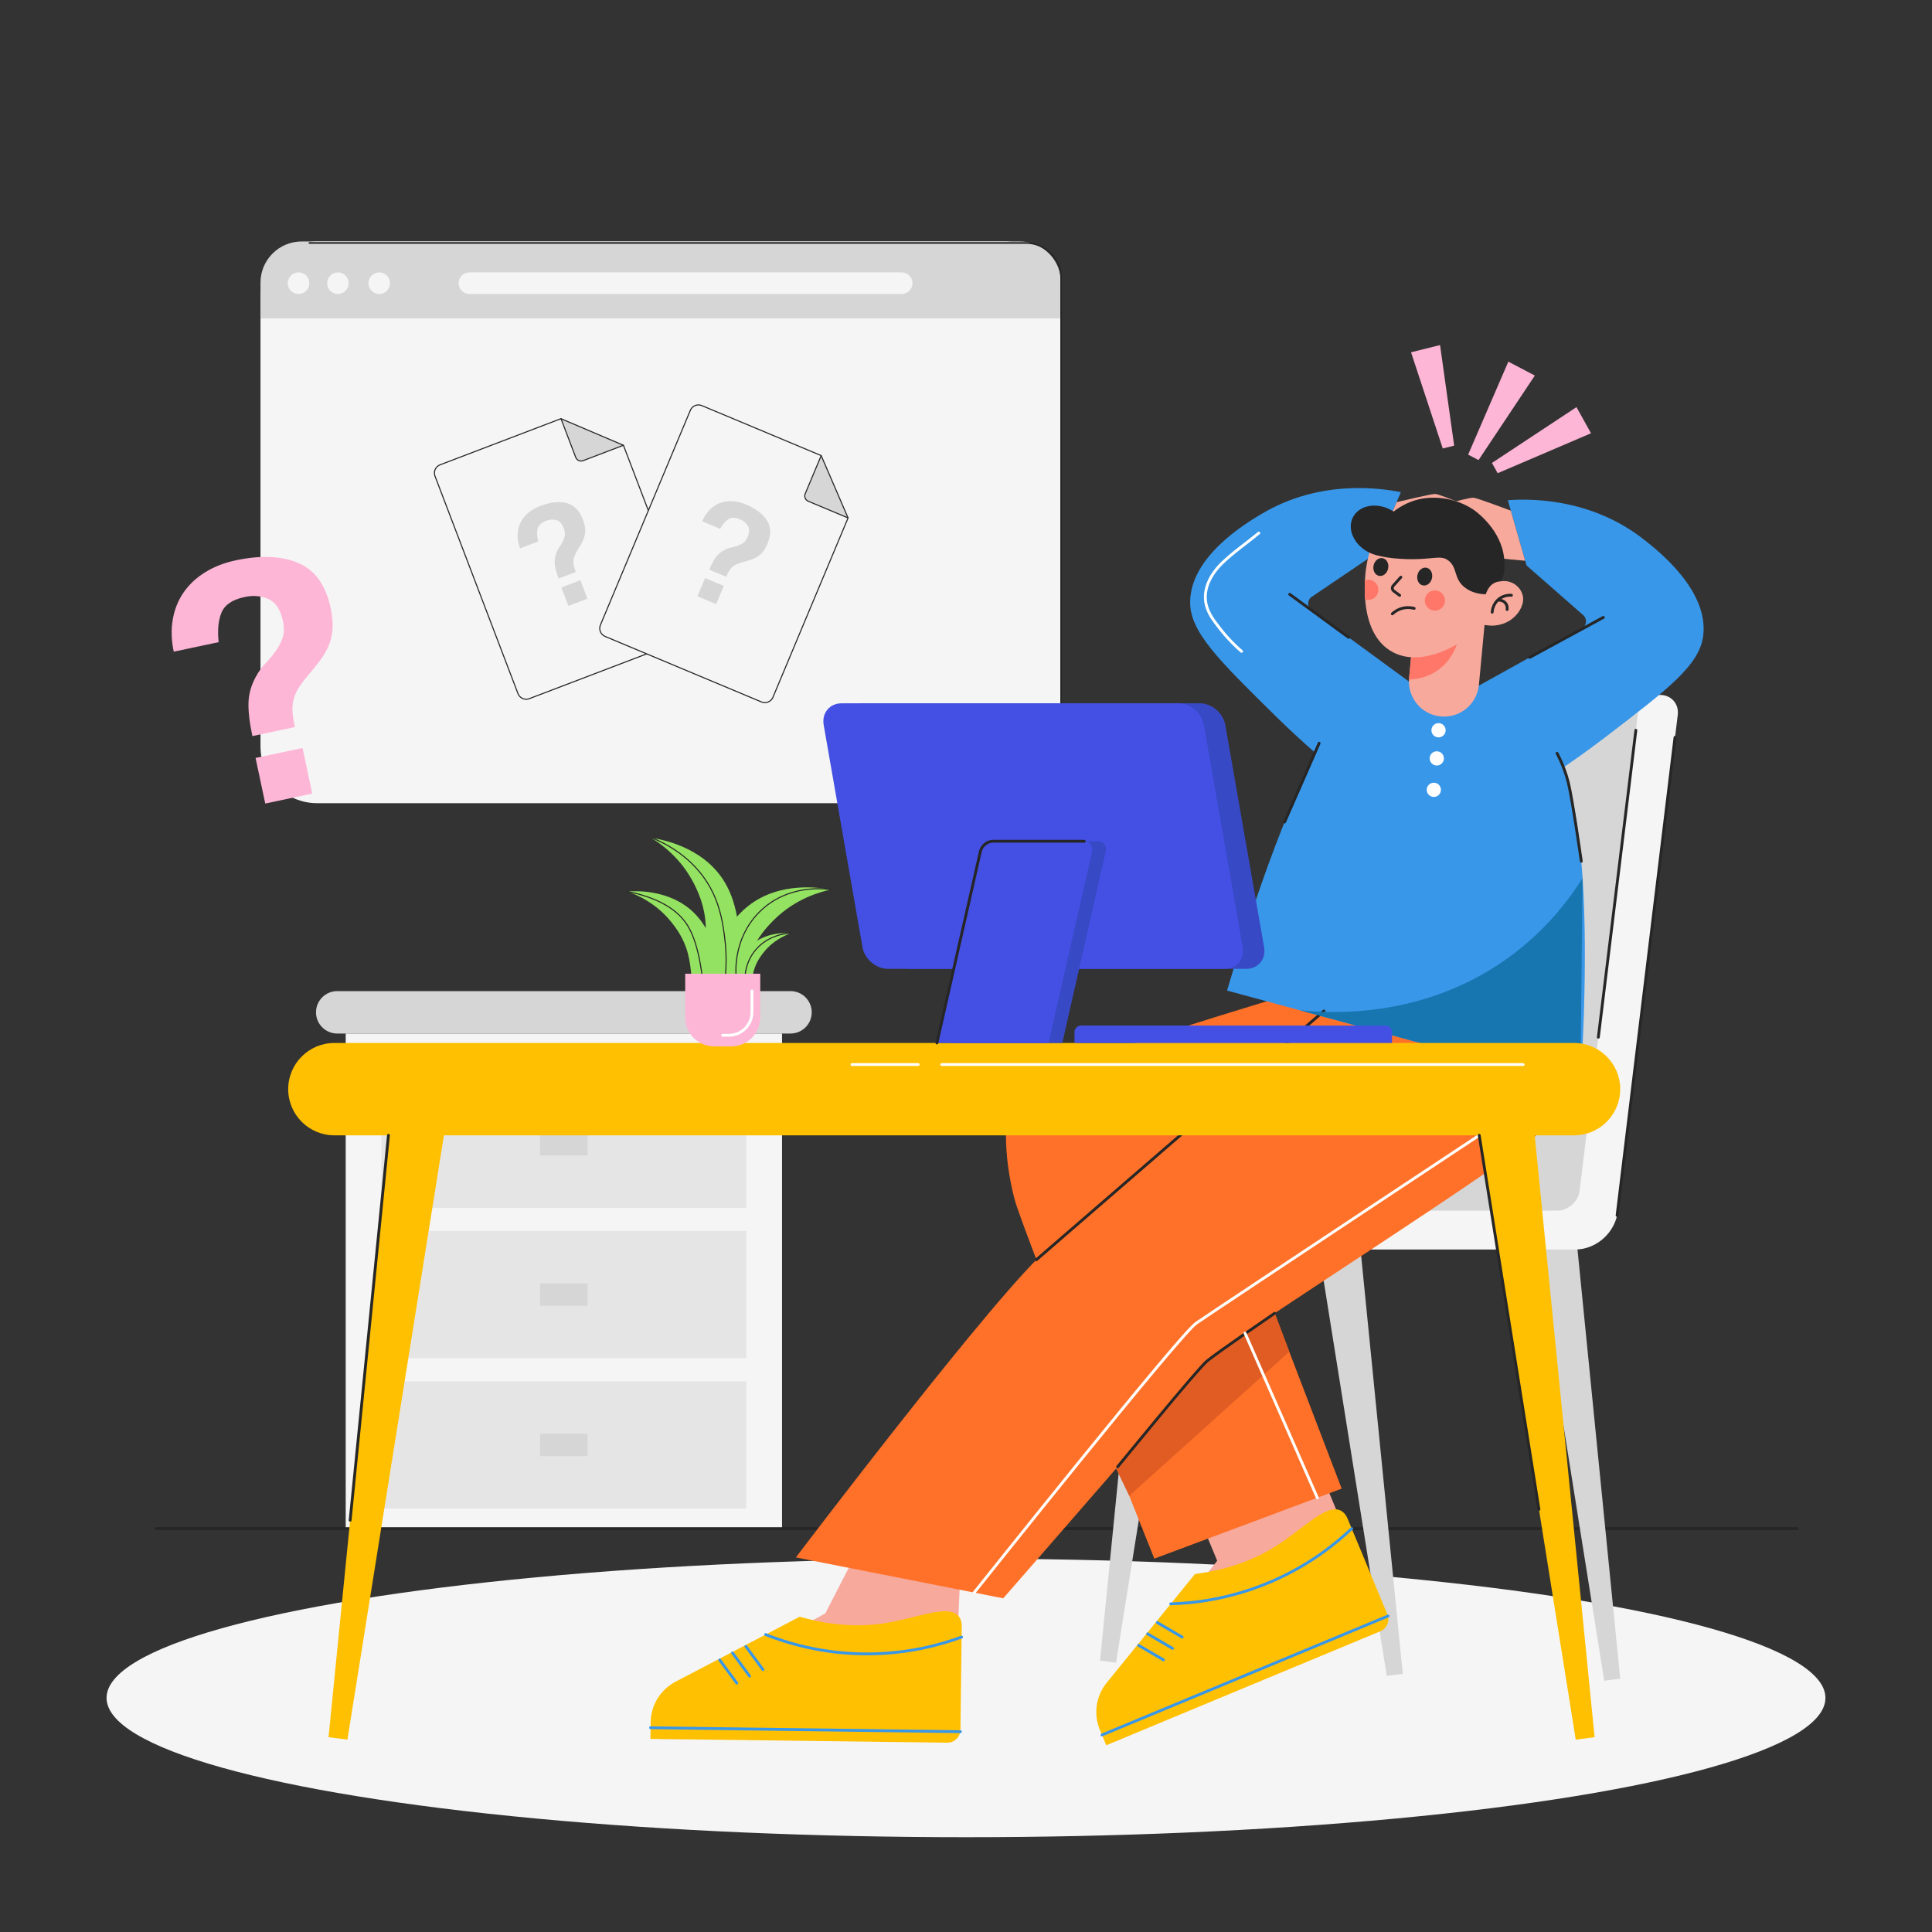 <?xml version="1.0" encoding="utf-8"?>
<!-- Generator: Adobe Illustrator 27.5.0, SVG Export Plug-In . SVG Version: 6.00 Build 0)  -->
<svg version="1.1" xmlns="http://www.w3.org/2000/svg" xmlns:xlink="http://www.w3.org/1999/xlink" x="0px" y="0px"
	 viewBox="0 0 500 500" style="enable-background:new 0 0 500 500;" xml:space="preserve">
<rect x="0" y="0" width="500" height="500" fill="#333333" stroke="none"/>
<g id="OBJECT">
	<g>
		<g>
			<path style="fill:#F5F5F5;" d="M259.98,207.863H82.05c-8.082,0-14.634-6.552-14.634-14.634V77.127
				c0-8.082,6.552-14.635,14.634-14.635h177.93c8.082,0,14.634,6.552,14.634,14.635v116.101
				C274.614,201.311,268.062,207.863,259.98,207.863z"/>
			<path style="fill:#D6D6D6;" d="M274.614,82.395v-9.243c0-5.887-4.772-10.659-10.659-10.659H78.074
				c-5.887,0-10.659,4.772-10.659,10.659v9.243H274.614z"/>
			<path style="fill:#F5F5F5;" d="M80.06,73.29c0,1.542-1.25,2.792-2.792,2.792c-1.542,0-2.792-1.25-2.792-2.792
				c0-1.542,1.25-2.792,2.792-2.792C78.81,70.497,80.06,71.748,80.06,73.29z"/>
			<path style="fill:#F5F5F5;" d="M90.247,73.29c0,1.542-1.25,2.792-2.792,2.792c-1.542,0-2.792-1.25-2.792-2.792
				c0-1.542,1.25-2.792,2.792-2.792C88.997,70.497,90.247,71.748,90.247,73.29z"/>
			<path style="fill:#F5F5F5;" d="M100.936,73.29c0,1.542-1.25,2.792-2.792,2.792c-1.542,0-2.792-1.25-2.792-2.792
				c0-1.542,1.25-2.792,2.792-2.792C99.686,70.497,100.936,71.748,100.936,73.29z"/>
			<path style="fill:#F5F5F5;" d="M233.362,76.082H121.486c-1.542,0-2.792-1.25-2.792-2.792l0,0c0-1.542,1.25-2.792,2.792-2.792
				h111.876c1.542,0,2.792,1.25,2.792,2.792l0,0C236.154,74.832,234.904,76.082,233.362,76.082z"/>
			
				<path style="fill:none;stroke:#262626;stroke-width:0.415;stroke-linecap:round;stroke-linejoin:round;stroke-miterlimit:10;" d="
				M80.06,62.879h185.432c5.038,0,9.122,4.084,9.122,9.122v125.204"/>
			<g>
				<path style="fill:#F5F5F5;" d="M113.89,120.292c-1.171,0.447-1.759,1.759-1.312,2.93l21.473,56.279
					c0.447,1.171,1.759,1.759,2.93,1.312l40.987-15.638c1.171-0.447,1.759-1.759,1.312-2.93l-17.936-47.008l-16.167-6.882
					L113.89,120.292z"/>
				<path style="fill:#D6D6D6;" d="M150.911,119.217l10.433-3.981l-16.167-6.882l3.817,10.005
					C149.287,119.125,150.145,119.509,150.911,119.217z"/>
				
					<path style="fill:none;stroke:#262626;stroke-width:0.274;stroke-linecap:round;stroke-linejoin:round;stroke-miterlimit:10;" d="
					M145.178,108.354l3.817,10.005c0.292,0.766,1.15,1.15,1.916,0.858l10.433-3.981"/>
				<g>
					<path style="fill:#D6D6D6;" d="M144.568,149.718c-0.547-1.434-0.878-2.63-0.993-3.588c-0.115-0.958,0.004-1.923,0.358-2.893
						c0.198-0.577,0.467-1.111,0.808-1.603c0.341-0.492,0.639-0.988,0.893-1.489c0.254-0.5,0.431-1.021,0.532-1.56
						c0.1-0.539,0.016-1.161-0.253-1.866c-0.454-1.19-1.1-1.898-1.937-2.122c-0.837-0.223-1.705-0.164-2.604,0.179
						c-1.288,0.492-2.038,1.189-2.251,2.091c-0.213,0.903-0.148,1.985,0.194,3.246l-4.702,1.794
						c-0.454-1.191-0.673-2.346-0.655-3.467c0.018-1.12,0.255-2.158,0.713-3.112c0.457-0.954,1.12-1.806,1.99-2.555
						c0.869-0.749,1.911-1.356,3.127-1.819c2.625-1.001,4.9-1.257,6.827-0.768c1.927,0.49,3.349,1.938,4.267,4.344
						c0.297,0.778,0.477,1.488,0.542,2.132c0.064,0.644,0.029,1.263-0.106,1.857c-0.135,0.595-0.355,1.187-0.659,1.776
						c-0.304,0.59-0.665,1.214-1.081,1.874c-0.377,0.618-0.662,1.165-0.856,1.642c-0.194,0.478-0.302,0.944-0.323,1.397
						c-0.022,0.454,0.024,0.903,0.138,1.346c0.113,0.444,0.273,0.934,0.477,1.468L144.568,149.718z M147.107,156.809l-1.822-4.775
						l4.921-1.878l1.822,4.775L147.107,156.809z"/>
				</g>
				
					<path style="fill:none;stroke:#262626;stroke-width:0.274;stroke-linecap:round;stroke-linejoin:round;stroke-miterlimit:10;" d="
					M113.89,120.292c-1.171,0.447-1.759,1.759-1.312,2.93l21.473,56.279c0.447,1.171,1.759,1.759,2.93,1.312l40.987-15.638
					c1.171-0.447,1.759-1.759,1.312-2.93l-17.936-47.008l-16.167-6.882L113.89,120.292z"/>
			</g>
			<g>
				<path style="fill:#F5F5F5;" d="M181.633,104.967c-1.156-0.485-2.487,0.06-2.971,1.217l-23.273,55.558
					c-0.484,1.156,0.06,2.487,1.217,2.971l40.462,16.949c1.157,0.484,2.487-0.06,2.971-1.217l19.439-46.406l-6.958-16.134
					L181.633,104.967z"/>
				<path style="fill:#D6D6D6;" d="M209.179,129.725l10.3,4.314l-6.958-16.134l-4.137,9.877
					C208.066,128.538,208.423,129.408,209.179,129.725z"/>
				
					<path style="fill:none;stroke:#262626;stroke-width:0.274;stroke-linecap:round;stroke-linejoin:round;stroke-miterlimit:10;" d="
					M212.521,117.905l-4.137,9.877c-0.317,0.756,0.04,1.626,0.796,1.943l10.3,4.314"/>
				<g>
					<path style="fill:#D6D6D6;" d="M183.548,147.433c0.593-1.415,1.178-2.51,1.756-3.283c0.578-0.773,1.329-1.389,2.254-1.847
						c0.541-0.281,1.104-0.482,1.691-0.603c0.586-0.121,1.144-0.275,1.674-0.462c0.529-0.187,1.016-0.441,1.461-0.763
						c0.445-0.321,0.813-0.829,1.105-1.525c0.492-1.175,0.513-2.133,0.061-2.872c-0.452-0.739-1.122-1.295-2.009-1.667
						c-1.272-0.533-2.296-0.545-3.072-0.039c-0.777,0.507-1.476,1.335-2.098,2.484l-4.642-1.945
						c0.492-1.175,1.131-2.163,1.917-2.962c0.785-0.799,1.673-1.386,2.663-1.761c0.989-0.375,2.057-0.534,3.203-0.477
						c1.146,0.057,2.319,0.337,3.519,0.84c2.591,1.085,4.415,2.47,5.472,4.154c1.057,1.684,1.088,3.713,0.094,6.088
						c-0.322,0.768-0.681,1.407-1.078,1.917c-0.397,0.51-0.85,0.934-1.357,1.271c-0.508,0.337-1.076,0.614-1.702,0.831
						c-0.627,0.217-1.318,0.421-2.075,0.611c-0.699,0.187-1.283,0.386-1.753,0.598c-0.47,0.212-0.869,0.475-1.197,0.789
						c-0.329,0.314-0.605,0.671-0.829,1.07c-0.224,0.4-0.447,0.864-0.667,1.391L183.548,147.433z M180.494,154.318l1.975-4.714
						l4.858,2.035l-1.975,4.714L180.494,154.318z"/>
				</g>
				
					<path style="fill:none;stroke:#262626;stroke-width:0.274;stroke-linecap:round;stroke-linejoin:round;stroke-miterlimit:10;" d="
					M181.633,104.967c-1.156-0.485-2.487,0.06-2.971,1.217l-23.273,55.558c-0.484,1.156,0.06,2.487,1.217,2.971l40.462,16.949
					c1.157,0.484,2.487-0.06,2.971-1.217l19.439-46.406l-6.958-16.134L181.633,104.967z"/>
			</g>
		</g>
		<g>
			<rect x="89.468" y="267.475" style="fill:#F5F5F5;" width="112.923" height="128.034"/>
			<path style="fill:#D6D6D6;" d="M204.59,267.475H87.268c-3.031,0-5.487-2.457-5.487-5.487l0,0c0-3.03,2.457-5.487,5.487-5.487
				H204.59c3.03,0,5.487,2.457,5.487,5.487l0,0C210.077,265.018,207.62,267.475,204.59,267.475z"/>
			<rect x="98.712" y="279.668" style="opacity:0.5;fill:#D6D6D6;" width="94.434" height="32.923"/>
			<rect x="98.712" y="357.49" style="opacity:0.5;fill:#D6D6D6;" width="94.434" height="32.923"/>
			<rect x="98.712" y="318.579" style="opacity:0.5;fill:#D6D6D6;" width="94.434" height="32.923"/>
			<rect x="139.782" y="293.234" style="fill:#D6D6D6;" width="12.293" height="5.792"/>
			<rect x="139.782" y="332.145" style="fill:#D6D6D6;" width="12.293" height="5.792"/>
			<rect x="139.782" y="371.055" style="fill:#D6D6D6;" width="12.293" height="5.792"/>
		</g>
		
			<line style="fill:none;stroke:#262626;stroke-width:0.733;stroke-linecap:round;stroke-linejoin:round;stroke-miterlimit:10;" x1="465.083" y1="395.602" x2="40.42" y2="395.602"/>
		<ellipse style="fill:#F5F5F5;" cx="250" cy="439.42" rx="222.42" ry="36.046"/>
		<g>
			<polygon style="fill:#D6D6D6;" points="419.313,434.438 415.172,434.974 392.889,295.432 405.314,293.823 			"/>
			<polygon style="fill:#D6D6D6;" points="284.683,429.775 288.824,430.311 311.107,290.769 298.682,289.16 			"/>
			<polygon style="fill:#D6D6D6;" points="363.037,433.183 358.896,433.719 336.613,294.177 349.038,292.568 			"/>
			<path style="fill:#F5F5F5;" d="M407.672,323.374H302.538l3.772-32.892h115.108l-2.727,22.917
				C418.114,318.908,413.181,323.374,407.672,323.374z"/>
			<path style="fill:#F5F5F5;" d="M413.365,313.306h-64.773c-2.849,0-4.877-2.31-4.529-5.159l15.048-123.134
				c0.348-2.849,2.94-5.159,5.79-5.159h64.773c2.849,0,4.877,2.31,4.529,5.159l-15.048,123.134
				C418.806,310.996,416.214,313.306,413.365,313.306z"/>
			<path style="fill:#D6D6D6;" d="M403.008,313.306h-64.773c-2.849,0-4.877-2.31-4.529-5.159l15.048-123.134
				c0.348-2.849,2.94-5.159,5.79-5.159h64.773c2.849,0,4.877,2.31,4.529,5.159l-15.048,123.134
				C408.449,310.996,405.857,313.306,403.008,313.306z"/>
		</g>
		<g>
			<g>
				<polygon style="fill:#F7A99C;" points="315.008,403.918 308.02,387.112 338.971,374.241 358.19,420.458 288.771,450.64 
					285.276,442.237 				"/>
				<path style="fill:#FFC001;" d="M286.297,451.669l-1.657-3.984c-1.694-4.073-1.017-8.748,1.763-12.173l22.859-28.163
					c9.84-1.261,16.527-4.438,20.865-7.171c7.202-4.538,13.144-11.138,16.86-9.229c1.063,0.546,1.608,1.615,1.896,2.387
					l10.163,24.439c0.713,1.715-0.099,3.682-1.813,4.395L286.297,451.669z"/>
				
					<line style="fill:none;stroke:#3897E9;stroke-width:0.733;stroke-linecap:round;stroke-linejoin:round;stroke-miterlimit:10;" x1="285.19" y1="449.008" x2="359.23" y2="418.218"/>
				
					<line style="fill:none;stroke:#3897E9;stroke-width:0.733;stroke-linecap:round;stroke-linejoin:round;stroke-miterlimit:10;" x1="294.681" y1="425.819" x2="301.108" y2="429.576"/>
				
					<line style="fill:none;stroke:#3897E9;stroke-width:0.733;stroke-linecap:round;stroke-linejoin:round;stroke-miterlimit:10;" x1="297.006" y1="422.84" x2="303.433" y2="426.597"/>
				
					<line style="fill:none;stroke:#3897E9;stroke-width:0.733;stroke-linecap:round;stroke-linejoin:round;stroke-miterlimit:10;" x1="299.52" y1="419.93" x2="305.947" y2="423.686"/>
				
					<path style="fill:none;stroke:#3897E9;stroke-width:0.733;stroke-linecap:round;stroke-linejoin:round;stroke-miterlimit:10;" d="
					M302.986,415.08c5.819-0.173,15.131-1.163,25.572-5.572c10.073-4.253,17.101-9.959,21.267-13.907"/>
			</g>
			<g>
				<polygon style="fill:#F7A99C;" points="213.6,417.53 223.504,398.242 248.906,397.936 246.711,449.808 171.015,450.054 
					171.131,440.954 				"/>
				<path style="fill:#FFC001;" d="M168.335,450.02l0.055-4.315c0.056-4.411,2.528-8.436,6.437-10.481l32.138-16.818
					c9.535,2.736,16.934,2.465,21.999,1.672c8.41-1.317,16.478-5.027,19.136-1.803c0.76,0.922,0.837,2.12,0.797,2.943l-0.338,26.466
					c-0.024,1.857-1.548,3.343-3.405,3.319L168.335,450.02z"/>
				
					<line style="fill:none;stroke:#3897E9;stroke-width:0.733;stroke-linecap:round;stroke-linejoin:round;stroke-miterlimit:10;" x1="168.372" y1="447.138" x2="248.553" y2="448.163"/>
				
					<line style="fill:none;stroke:#3897E9;stroke-width:0.733;stroke-linecap:round;stroke-linejoin:round;stroke-miterlimit:10;" x1="186.266" y1="429.598" x2="190.681" y2="435.591"/>
				
					<line style="fill:none;stroke:#3897E9;stroke-width:0.733;stroke-linecap:round;stroke-linejoin:round;stroke-miterlimit:10;" x1="189.58" y1="427.782" x2="193.995" y2="433.776"/>
				
					<line style="fill:none;stroke:#3897E9;stroke-width:0.733;stroke-linecap:round;stroke-linejoin:round;stroke-miterlimit:10;" x1="193.04" y1="426.104" x2="197.456" y2="432.098"/>
				
					<path style="fill:none;stroke:#3897E9;stroke-width:0.733;stroke-linecap:round;stroke-linejoin:round;stroke-miterlimit:10;" d="
					M198.143,423.023c5.413,2.144,14.356,4.92,25.689,5.003c10.934,0.08,19.646-2.378,25.034-4.355"/>
			</g>
			<path style="fill:#FF7129;" d="M337.134,256.361c0,0-70.853,20.669-74.522,26.63c-3.669,5.962-2.293,19.032,0,27.516
				c2.293,8.484,36.129,92.866,36.129,92.866l48.483-18.115l-33.248-86.904l62.369-31.643L337.134,256.361z"/>
			<path style="fill:#E05C22;" d="M288.837,380.074c0,0,19.52-26.344,22.501-28.637s18.344-12.267,18.344-12.267l3.985,10.656
				l-41.421,37.291L288.837,380.074z"/>
			<path style="fill:#FF7129;" d="M396.752,274.672c0,0,3.669,13.501,1.834,18.018c-1.834,4.517-84.382,56.339-86.217,59.549
				c-1.834,3.21-52.739,61.403-52.739,61.403l-53.656-10.584c0,0,52.739-69.622,65.58-80.17
				c12.841-10.548,71.083-61.249,71.083-61.249L396.752,274.672z"/>
			<path style="fill:#3897E9;" d="M382.051,177.816l27.324-15.169c1.281-0.711,1.47-2.477,0.368-3.443l-14.687-12.878l-4.828-16.872
				c5.021-0.36,21.086-0.868,35.122,10.108c3.725,2.913,16.928,13.237,15.431,25.016c-0.962,7.572-9.111,13.803-25.41,26.267
				c-4.718,3.608-8.794,6.442-11.719,8.407L382.051,177.816z"/>
			<path style="fill:#F7A99C;" d="M391.001,132.158c0,0-8.186-3.095-9.57-3.346c-1.384-0.251-15.445,3.993-15.445,3.993l0.586,3.078
				c0,0,10.513,0.472,11.006,0.765c0.493,0.293,6.766,6.781,8.084,7.331s9.047,1.135,9.047,1.135L391.001,132.158z"/>
			<path style="fill:#3897E9;" d="M364.631,176.377l-25.222-18.453c-1.183-0.865-1.15-2.641,0.063-3.463l16.177-10.949l6.892-16.14
				c-4.937-0.982-20.814-3.487-36.107,5.656c-4.059,2.427-18.444,11.026-18.426,22.9c0.012,7.632,7.322,14.831,21.942,29.227
				c4.232,4.168,7.924,7.487,10.581,9.801L364.631,176.377z"/>
			<path style="fill:#F7A99C;" d="M361.436,129.961c0,0,8.508-2.052,9.912-2.128c1.404-0.076,14.827,5.885,14.827,5.885
				l-0.964,2.981c0,0-10.49-0.841-11.016-0.611c-0.526,0.229-7.558,5.885-8.934,6.268c-1.376,0.382-9.118,0-9.118,0L361.436,129.961
				z"/>
			<path style="fill:#3897E9;" d="M364.631,176.377l18.115,1.366c9.704,4.423,14.997,9.932,17.827,13.529
				c3.188,4.051,11.13,15.691,9.325,71.236c-0.263,8.084-0.652,14.636-0.918,18.65l-91.414-24.796
				c1.058-3.639,11.314-38.586,22.013-59.586c2.814-5.525,6.695-12.117,14.217-16.51
				C358.035,177.79,362.059,176.814,364.631,176.377z"/>
			<g>
				<path style="fill:#F7A99C;" d="M372.857,185.416L372.857,185.416c4.991,0.469,9.416-3.197,9.885-8.188l1.827-19.446
					l-18.073-1.698l-1.827,19.446C364.201,180.521,367.866,184.947,372.857,185.416z"/>
				<path style="fill:#FF7769;" d="M365.181,170.087l12.319-4.988c-0.211,1.009-1.311,5.724-5.807,8.644
					c-2.871,1.864-5.733,2.091-7.047,2.11L365.181,170.087z"/>
				<path style="fill:#F7A99C;" d="M385.551,151.795c0.083-0.289,0.898-0.663,1.15-0.794c0.425-0.221,0.878-0.387,1.346-0.492
					c0.908-0.204,1.883-0.183,2.77,0.106c1.765,0.576,3.227,2.234,3.36,4.116c0.077,1.093-0.272,2.185-0.823,3.133
					c-0.828,1.424-2.118,2.568-3.614,3.259c-1.24,0.573-2.615,0.836-3.978,0.795c-0.273-0.008-3.045-0.323-3.015-0.427
					C383.681,158.258,384.616,155.027,385.551,151.795z"/>
				<path style="fill:#F7A99C;" d="M388.012,152.207c-0.345,1.432-2.31,8.973-9.698,13.76c-1.361,0.882-10.408,6.744-17.849,2.815
					c-9.561-5.049-7.007-21.27-6.857-22.148c0.506-2.967,1.996-11.703,9.707-15.742c6.293-3.296,12.611-1.306,13.505-1.009
					c0.943,0.313,6.939,2.414,10.151,8.768C389.887,144.417,388.576,149.863,388.012,152.207z"/>
				<path style="fill:#262626;" d="M359.246,147.153c-0.275,1.26-1.341,2.097-2.38,1.87c-1.04-0.227-1.66-1.432-1.385-2.691
					c0.275-1.259,1.341-2.097,2.38-1.87C358.901,144.689,359.521,145.893,359.246,147.153z"/>
				<path style="fill:#262626;" d="M370.596,149.629c-0.275,1.26-1.341,2.097-2.38,1.87c-1.04-0.227-1.66-1.432-1.385-2.692
					c0.275-1.26,1.341-2.097,2.38-1.87C370.251,147.165,370.871,148.37,370.596,149.629z"/>
				
					<path style="fill:none;stroke:#262626;stroke-width:0.733;stroke-linecap:round;stroke-linejoin:round;stroke-miterlimit:10;" d="
					M362.54,149.372l-1.974,2.219c-0.363,0.408-0.297,1.039,0.141,1.364l1.527,1.13"/>
				<path style="fill:#FF7769;" d="M373.907,155.977c-0.308,1.413-1.704,2.309-3.117,2.001s-2.309-1.704-2.001-3.118
					c0.308-1.413,1.704-2.309,3.117-2.001S374.215,154.564,373.907,155.977z"/>
				
					<path style="fill:none;stroke:#262626;stroke-width:0.733;stroke-linecap:round;stroke-linejoin:round;stroke-miterlimit:10;" d="
					M386.175,158.442c0.017-0.287,0.168-2.23,1.852-3.491c1.319-0.987,2.745-0.931,3.133-0.903"/>
				
					<path style="fill:none;stroke:#262626;stroke-width:0.733;stroke-linecap:round;stroke-linejoin:round;stroke-miterlimit:10;" d="
					M387.841,155.32c0.088-0.006,1.145-0.056,1.803,0.798c0.541,0.703,0.414,1.501,0.391,1.633"/>
				<path style="fill:#262626;" d="M388.401,150.445c0,0-1.296-0.002-2.35,0.872c-1.054,0.873-1.546,2.489-1.546,2.489
					c-1.514-0.05-3.709-0.369-5.521-1.852c-2.819-2.307-1.765-5.02-4.092-6.848c-2.186-1.718-4.024-0.035-12.077-0.459
					c-6.329-0.333-8.125-1.526-8.226-2.362c-0.033-0.273,0.091-0.771,0.371-1.758c0.107-0.378,0.234-0.941,0.47-1.468
					c0.462-1.034,1.029-2.02,1.684-2.943c1.312-1.847,2.979-3.442,4.883-4.669c1.237-0.797,2.575-1.439,3.977-1.891
					c4.45-1.436,10.401-0.902,15.276,2.291c0,0,5.444,3.565,7.426,9.761c0.681,2.13,0.714,4.2,0.705,4.916
					c-0.018,1.418-0.26,2.325-0.538,3.012C388.687,149.926,388.522,150.235,388.401,150.445z"/>
				<path style="fill:#FF7769;" d="M354.662,150.084c-0.489-0.107-0.973-0.061-1.413,0.092c-0.076,1.405-0.094,3.116,0.051,4.946
					c0.082,0.027,0.16,0.061,0.246,0.08c1.413,0.308,2.809-0.587,3.117-2.001C356.971,151.788,356.075,150.392,354.662,150.084z"/>
				<path style="fill:#262626;" d="M363.771,140.946c-1.585,3.03-5.916,3.893-9.674,1.927c-3.758-1.965-5.521-6.015-3.936-9.045
					c1.585-3.03,5.916-3.893,9.674-1.927C363.594,133.866,365.356,137.916,363.771,140.946z"/>
				
					<path style="fill:none;stroke:#262626;stroke-width:0.733;stroke-linecap:round;stroke-linejoin:round;stroke-miterlimit:10;" d="
					M360.331,158.864c0.39-0.367,1.289-1.114,2.675-1.452c1.35-0.33,2.464-0.102,2.981,0.038"/>
			</g>
			
				<line style="fill:none;stroke:#262626;stroke-width:0.733;stroke-linecap:round;stroke-linejoin:round;stroke-miterlimit:10;" x1="268.232" y1="326.004" x2="342.637" y2="261.641"/>
			
				<path style="fill:none;stroke:#262626;stroke-width:0.733;stroke-linecap:round;stroke-linejoin:round;stroke-miterlimit:10;" d="
				M289.252,379.595c0,0,20.61-25.252,23.118-27.355c2.507-2.103,17.491-12.364,17.491-12.364"/>
			
				<path style="fill:none;stroke:#FFFFFF;stroke-width:0.733;stroke-linecap:round;stroke-linejoin:round;stroke-miterlimit:10;" d="
				M398.585,283.381c0,0-84.658,56.018-89.029,59.076c-4.371,3.057-57.443,69.704-57.443,69.704"/>
			
				<line style="fill:none;stroke:#FFFFFF;stroke-width:0.733;stroke-linecap:round;stroke-linejoin:round;stroke-miterlimit:10;" x1="340.921" y1="387.614" x2="322.21" y2="345.013"/>
			
				<line style="fill:none;stroke:#262626;stroke-width:0.733;stroke-linecap:round;stroke-linejoin:round;stroke-miterlimit:10;" x1="395.908" y1="170.124" x2="414.943" y2="159.781"/>
			
				<line style="fill:none;stroke:#262626;stroke-width:0.733;stroke-linecap:round;stroke-linejoin:round;stroke-miterlimit:10;" x1="349.015" y1="164.952" x2="333.771" y2="153.805"/>
			
				<line style="fill:none;stroke:#262626;stroke-width:0.733;stroke-linecap:round;stroke-linejoin:round;stroke-miterlimit:10;" x1="341.393" y1="192.342" x2="332.455" y2="212.728"/>
			
				<path style="fill:none;stroke:#262626;stroke-width:0.733;stroke-linecap:round;stroke-linejoin:round;stroke-miterlimit:10;" d="
				M402.965,194.958c0,0,1.84,3.27,2.913,7.576c1.072,4.306,3.361,20.352,3.361,20.352"/>
			<path style="fill:#1775AF;" d="M409.572,227.273l-0.591,53.884l-72.662-19.71c7.474,0.802,31.363,2.39,53.324-13.08
				C399.534,241.4,405.808,233.244,409.572,227.273z"/>
			
				<path style="fill:none;stroke:#FFFFFF;stroke-width:0.733;stroke-linecap:round;stroke-linejoin:round;stroke-miterlimit:10;" d="
				M325.78,137.961c-3.125,2.576-6.556,4.922-9.471,7.734c-3.097,2.988-5.402,7.283-3.9,11.619c0.594,1.717,1.505,3.082,3.605,5.729
				c1.969,2.482,3.888,4.307,5.299,5.527"/>
			<circle style="fill:#FFFFFF;" cx="372.293" cy="188.992" r="1.841"/>
			<circle style="fill:#FFFFFF;" cx="371.837" cy="196.272" r="1.841"/>
			<circle style="fill:#FFFFFF;" cx="371.073" cy="204.407" r="1.841"/>
		</g>
		<path style="fill:#FFC001;" d="M407.363,293.823H86.536c-6.6,0-11.951-5.35-11.951-11.951l0,0c0-6.6,5.35-11.951,11.951-11.951
			h320.826c6.6,0,11.95,5.35,11.95,11.951l0,0C419.313,288.472,413.963,293.823,407.363,293.823z"/>
		<polygon style="fill:#FFC001;" points="412.684,449.586 407.798,450.219 381.51,285.592 396.168,283.694 		"/>
		<polygon style="fill:#FFC001;" points="85.026,449.586 89.912,450.219 116.2,285.592 101.542,283.694 		"/>
		
			<line style="fill:none;stroke:#262626;stroke-width:0.733;stroke-linecap:round;stroke-linejoin:round;stroke-miterlimit:10;" x1="423.359" y1="188.992" x2="413.652" y2="268.424"/>
		
			<line style="fill:none;stroke:#262626;stroke-width:0.733;stroke-linecap:round;stroke-linejoin:round;stroke-miterlimit:10;" x1="433.491" y1="190.833" x2="418.505" y2="314.529"/>
		
			<line style="fill:none;stroke:#FFFFFF;stroke-width:0.733;stroke-linecap:round;stroke-linejoin:round;stroke-miterlimit:10;" x1="243.732" y1="275.501" x2="394.187" y2="275.501"/>
		
			<line style="fill:none;stroke:#FFFFFF;stroke-width:0.733;stroke-linecap:round;stroke-linejoin:round;stroke-miterlimit:10;" x1="237.618" y1="275.501" x2="220.497" y2="275.501"/>
		
			<line style="fill:none;stroke:#262626;stroke-width:0.733;stroke-linecap:round;stroke-linejoin:round;stroke-miterlimit:10;" x1="100.533" y1="293.823" x2="90.617" y2="393.428"/>
		
			<line style="fill:none;stroke:#262626;stroke-width:0.733;stroke-linecap:round;stroke-linejoin:round;stroke-miterlimit:10;" x1="382.824" y1="293.823" x2="398.279" y2="390.611"/>
		<path style="fill:#3849C6;" d="M322.508,250.737h-87.146c-3.105,0-6.061-2.517-6.603-5.622l-10.035-57.478
			c-0.542-3.105,1.535-5.622,4.64-5.622h87.146c3.105,0,6.061,2.517,6.603,5.622l10.035,57.478
			C327.69,248.22,325.613,250.737,322.508,250.737z"/>
		<path style="fill:#4450E4;" d="M316.956,250.737H229.81c-3.105,0-6.061-2.517-6.603-5.622l-10.035-57.478
			c-0.542-3.105,1.535-5.622,4.64-5.622h87.146c3.105,0,6.061,2.517,6.603,5.622l10.035,57.478
			C322.139,248.22,320.061,250.737,316.956,250.737z"/>
		<path style="fill:#3849C6;" d="M274.922,269.922h-28.899l11.253-49.583c0.328-1.448,1.768-2.621,3.216-2.621h23.656
			c1.448,0,2.355,1.174,2.026,2.621L274.922,269.922z"/>
		<path style="fill:#4450E4;" d="M271.372,269.922h-28.899l11.253-49.583c0.329-1.448,1.768-2.621,3.216-2.621h23.656
			c1.448,0,2.355,1.174,2.026,2.621L271.372,269.922z"/>
		<path style="fill:none;stroke:#262626;stroke-width:0.733;stroke-linecap:round;stroke-linejoin:round;stroke-miterlimit:10;" d="
			M280.625,220.339"/>
		<path style="fill:none;stroke:#262626;stroke-width:0.733;stroke-linecap:round;stroke-linejoin:round;stroke-miterlimit:10;" d="
			M242.473,269.922l11.253-49.583c0.329-1.448,1.768-2.621,3.216-2.621h23.656"/>
		<path style="fill:none;stroke:#262626;stroke-width:0.733;stroke-linecap:round;stroke-linejoin:round;stroke-miterlimit:10;" d="
			M232.372,269.922"/>
		<path style="fill:#4450E4;" d="M360.257,269.922h-82.181v-2.773c0-0.959,0.778-1.737,1.737-1.737h78.707
			c0.959,0,1.737,0.778,1.737,1.737V269.922z"/>
		<polygon style="fill:#FDB6D6;" points="382.646,119.066 379.953,117.654 390.359,93.598 397.213,97.191 		"/>
		<polygon style="fill:#FDB6D6;" points="387.596,122.465 386.115,119.81 407.988,105.368 411.758,112.126 		"/>
		<polygon style="fill:#FDB6D6;" points="376.335,115.33 373.384,116.064 365.174,91.172 372.684,89.303 		"/>
		<g>
			<path style="fill:#94E261;" d="M181.942,257.139c0.439-3.037,1.439-7.515,3.946-12.385c1.386-2.692,3.659-7.109,7.881-10.392
				c8.121-6.315,18.556-4.631,21.192-4.127c-2.953,0.637-9.151,2.416-14.584,7.762c-1.469,1.446-4.401,4.39-6.226,9.053
				c-1.702,4.35-2.518,10.396-2.523,10.395c0,0,0,0,0,0L181.942,257.139z"/>
			<path style="fill:#94E261;" d="M190.845,253.1c0.584-3.012,1.113-7.57,0.348-12.994c-0.423-2.998-1.117-7.917-4.024-12.406
				c-5.591-8.635-15.999-10.478-18.655-10.869c2.579,1.572,7.847,5.292,11.219,12.127c0.912,1.849,2.712,5.594,2.901,10.598
				c0.176,4.668-1.042,10.646-1.038,10.646c0,0,0,0,0,0L190.845,253.1z"/>
			<path style="fill:#94E261;" d="M187.236,256.458c-0.065-2.58-0.455-6.42-2.065-10.737c-0.89-2.387-2.35-6.301-5.55-9.463
				c-6.155-6.082-15.039-5.712-17.291-5.553c2.404,0.825,7.404,2.927,11.411,7.932c1.084,1.354,3.24,4.104,4.301,8.181
				c0.99,3.803,1.07,8.934,1.074,8.933v0L187.236,256.458z"/>
			<path style="fill:#94E261;" d="M189.322,257.445c0.04-1.597,0.282-3.973,1.278-6.645c0.551-1.477,1.454-3.9,3.435-5.856
				c3.809-3.764,9.307-3.535,10.701-3.436c-1.487,0.511-4.582,1.811-7.062,4.909c-0.671,0.838-2.005,2.54-2.662,5.063
				c-0.613,2.353-0.663,5.529-0.665,5.529v0L189.322,257.445z"/>
			
				<path style="fill:none;stroke:#262626;stroke-width:0.274;stroke-linecap:round;stroke-linejoin:round;stroke-miterlimit:10;" d="
				M162.329,230.706c9.796,1.978,13.915,5.869,15.84,9.182c3.135,5.396,3.773,14.977,3.773,14.977l0,0"/>
			
				<path style="fill:none;stroke:#262626;stroke-width:0.274;stroke-linecap:round;stroke-linejoin:round;stroke-miterlimit:10;" d="
				M168.827,216.879c3.456,1.426,10.61,5.004,14.905,12.686c2.779,4.969,3.416,9.967,3.821,13.146c0.6,4.702,0.353,8.68,0,11.465"/>
			
				<path style="fill:none;stroke:#262626;stroke-width:0.274;stroke-linecap:round;stroke-linejoin:round;stroke-miterlimit:10;" d="
				M214.961,230.235c-0.933-0.158-11.047-1.695-18.54,5.903c-6.784,6.878-6.011,15.758-5.885,16.962"/>
			
				<path style="fill:none;stroke:#262626;stroke-width:0.274;stroke-linecap:round;stroke-linejoin:round;stroke-miterlimit:10;" d="
				M204.736,241.507c-0.688,0.016-6.167,0.232-9.615,4.873c-2.671,3.594-2.391,7.51-2.293,8.484"/>
		</g>
		<path style="fill:#FDB6D6;" d="M189.276,270.808h-4.471c-4.13,0-7.477-3.348-7.477-7.477v-11.325h19.426v11.325
			C196.753,267.46,193.405,270.808,189.276,270.808z"/>
		<path style="fill:none;stroke:#FFFFFF;stroke-width:0.733;stroke-linecap:round;stroke-linejoin:round;stroke-miterlimit:10;" d="
			M194.607,256.458v5.503c0,3.293-2.669,5.962-5.962,5.962h-1.605"/>
		<g>
			<path style="fill:#FDB6D6;" d="M65.318,190.499c-0.751-3.542-1.086-6.452-1.004-8.728c0.082-2.276,0.712-4.48,1.891-6.612
				c0.672-1.272,1.494-2.418,2.47-3.442c0.974-1.021,1.85-2.07,2.627-3.145c0.775-1.073,1.378-2.222,1.81-3.443
				c0.431-1.221,0.463-2.701,0.093-4.443c-0.624-2.941-1.871-4.826-3.74-5.653c-1.869-0.827-3.916-1.005-6.136-0.534
				c-3.183,0.675-5.186,2.027-6.011,4.051c-0.826,2.027-1.07,4.572-0.733,7.638l-11.617,2.464c-0.624-2.941-0.711-5.715-0.26-8.321
				c0.451-2.604,1.384-4.936,2.799-6.993c1.414-2.056,3.272-3.799,5.573-5.229c2.299-1.429,4.951-2.462,7.954-3.099
				c6.484-1.375,11.882-1.139,16.196,0.706c4.312,1.847,7.1,5.741,8.36,11.685c0.408,1.922,0.568,3.644,0.484,5.168
				c-0.085,1.524-0.394,2.954-0.925,4.29c-0.533,1.336-1.261,2.636-2.185,3.898c-0.925,1.264-1.993,2.587-3.204,3.973
				c-1.105,1.302-1.97,2.473-2.596,3.515c-0.626,1.043-1.048,2.09-1.263,3.138c-0.217,1.05-0.274,2.114-0.171,3.189
				c0.102,1.077,0.295,2.276,0.575,3.596L65.318,190.499z M68.645,207.957l-2.503-11.798L78.3,193.58l2.502,11.798L68.645,207.957z"
				/>
		</g>
	</g>
</g>
</svg>
